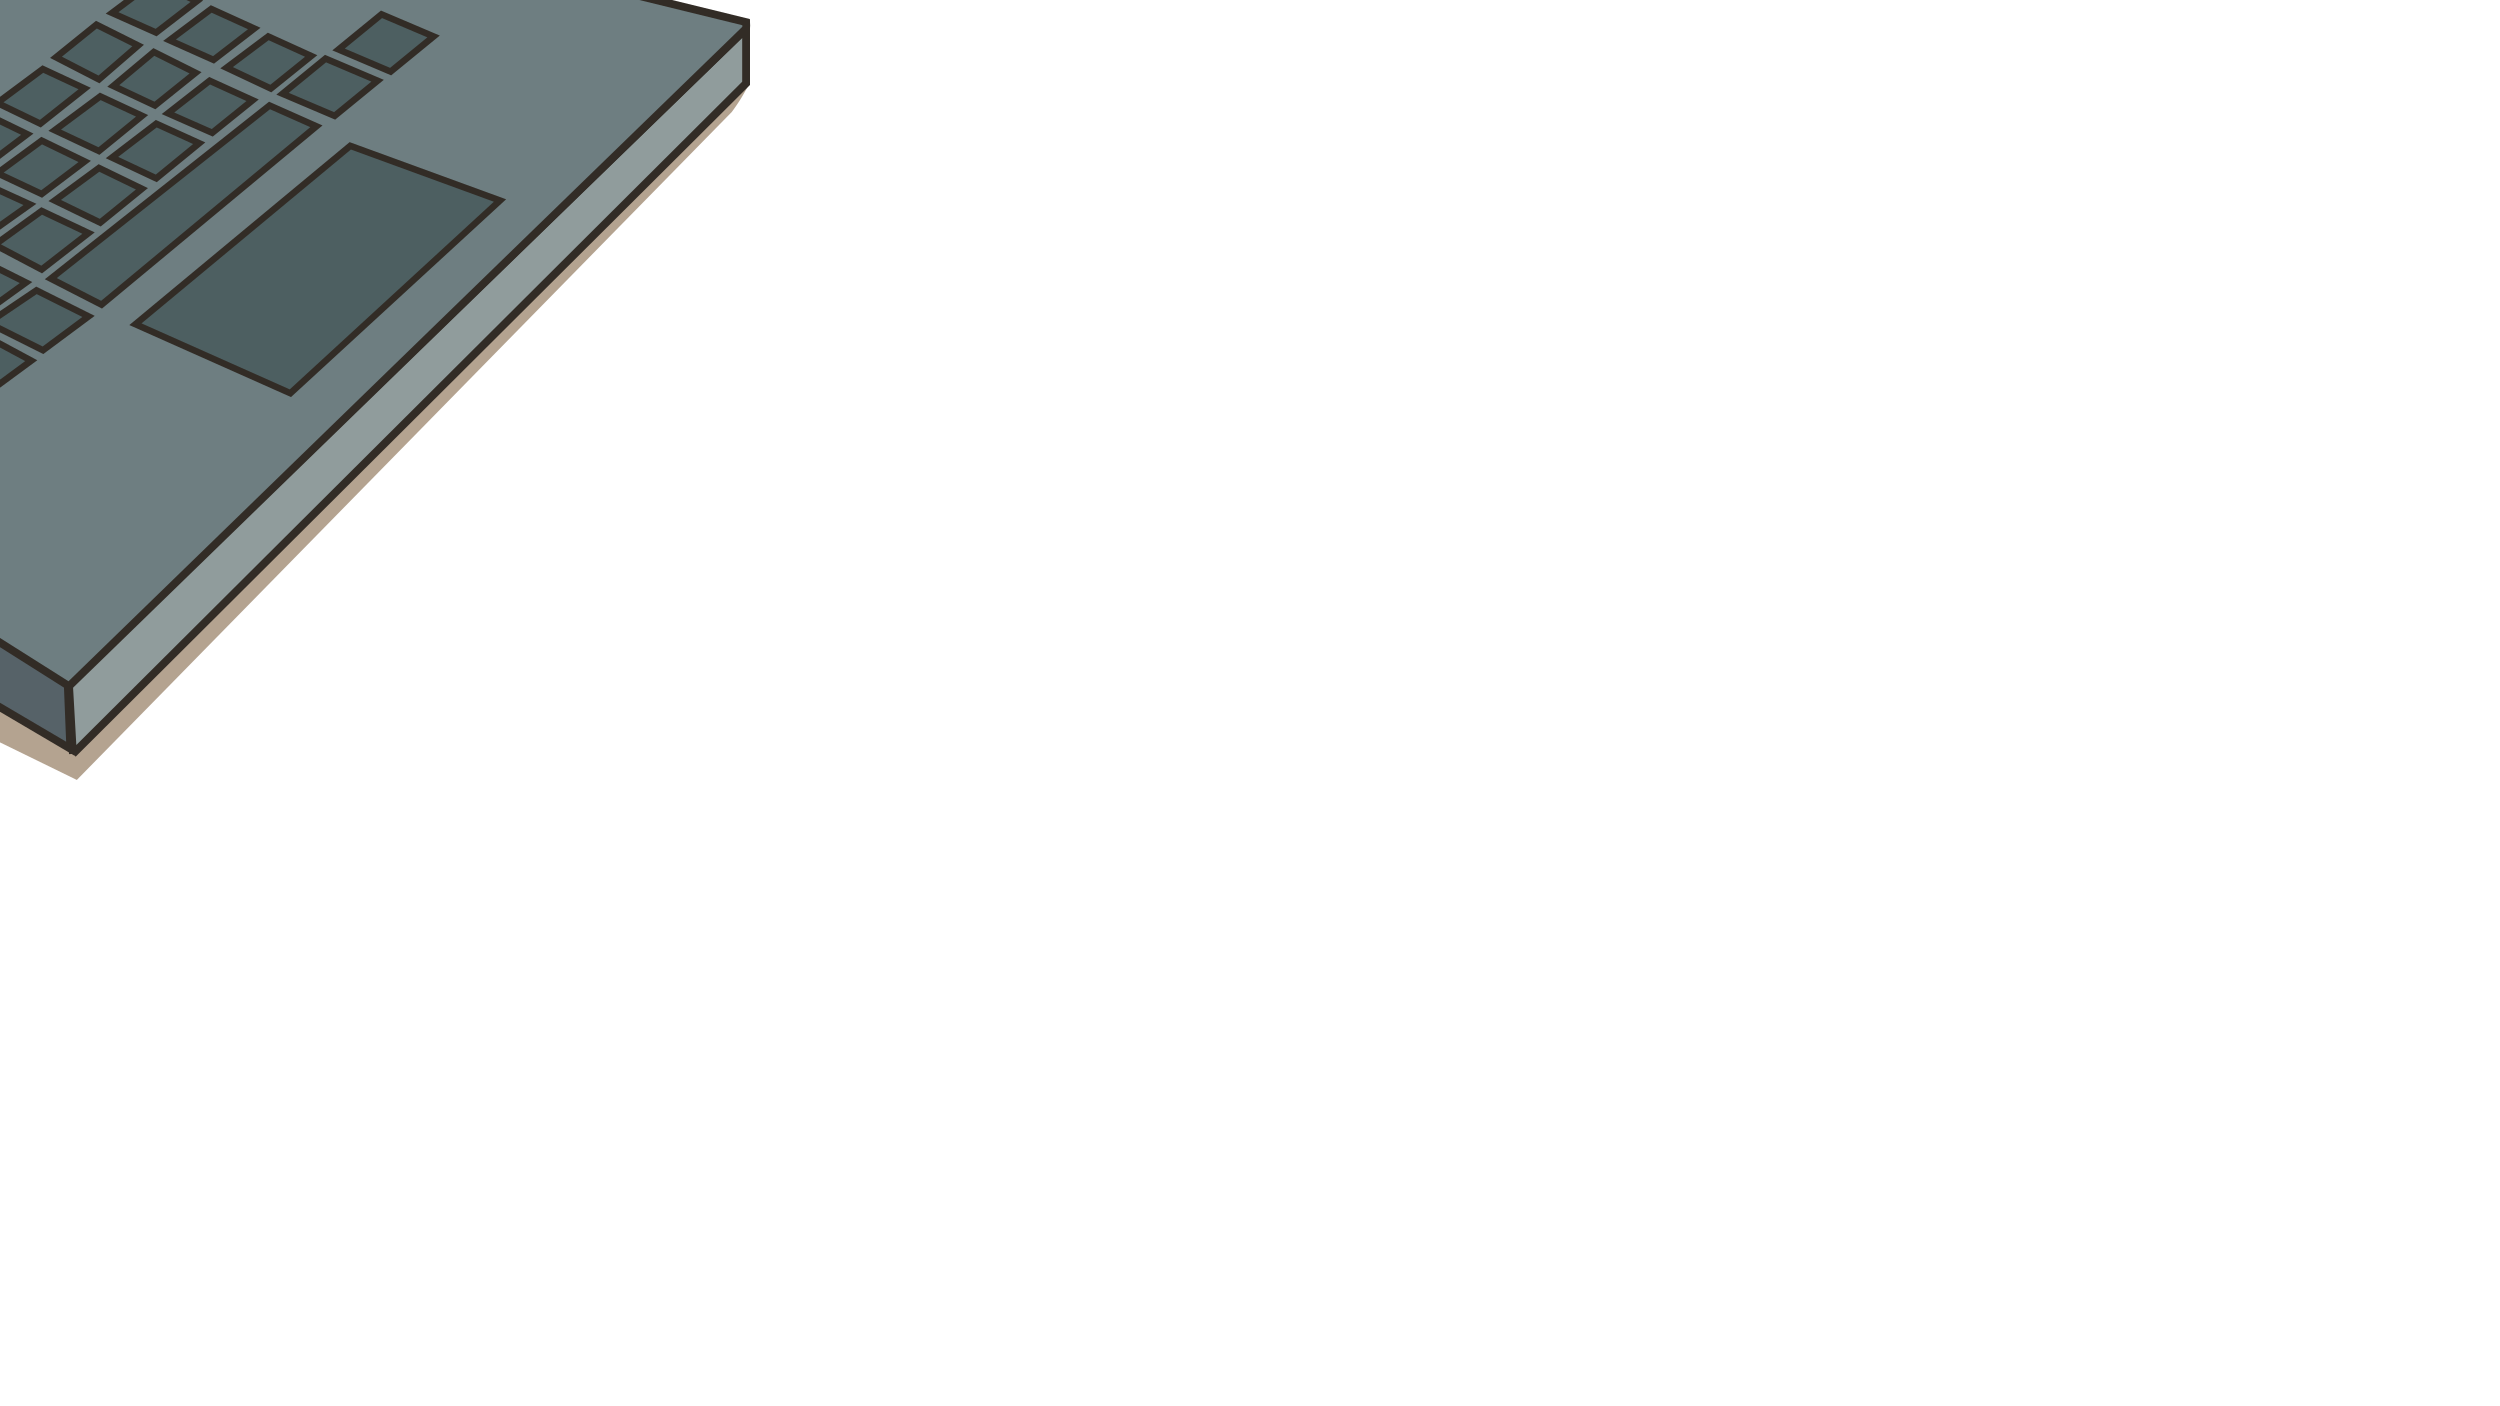 <svg id="Folder_9" data-name="Folder 9" xmlns="http://www.w3.org/2000/svg" width="1920" height="1080" viewBox="0 0 1920 1080">
  <defs>
    <style>
      .cls-1, .cls-2 {
        fill: #b4a390;
      }

      .cls-1, .cls-2, .cls-3, .cls-4, .cls-5, .cls-6 {
        fill-rule: evenodd;
      }

      .cls-1 {
        mix-blend-mode: multiply;
      }

      .cls-3 {
        fill: #909c9c;
      }

      .cls-3, .cls-4, .cls-5, .cls-6 {
        stroke: #322c26;
      }

      .cls-3, .cls-4, .cls-5 {
        stroke-width: 6px;
      }

      .cls-4 {
        fill: #566268;
      }

      .cls-5 {
        fill: #6e7e81;
      }

      .cls-6 {
        fill: #4d5f61;
        stroke-width: 5px;
      }
    </style>
  </defs>
  <g id="main_menu_Copy_2" data-name="main menu Copy 2">
    <g id="lapyop">
      <path class="cls-1" d="M575,65a141.546,141.546,0,0,1-13,21L59,599l-90-44L119,243Z"/>
      <path class="cls-2" d="M564,560"/>
      <path class="cls-3" d="M56,579l-3-53L573,22V64L56,579"/>
      <path class="cls-4" d="M-19,480l71,45,2,50-73-43V480Z"/>
      <path class="cls-5" d="M53,527l-87-55,8-492L381-30,573,17s0.219,4.73.118,4.828C549.879,44.236,53,527,53,527Z"/>
      <g>
        <path class="cls-6" d="M104,249l119,53L384,154,269,112Z"/>
        <path id="Shape_23_copy_9" data-name="Shape 23 copy 9" class="cls-6" d="M39,214l39,20L243,97,207,81Zm-11,9,40,20L33,269-9,248Zm-43,33,39,21-34,25-42-21ZM293,11l40,17L300,55,260,38ZM250,45l40,17L257,89,217,72ZM-16,199l36,18-36,26-36-17Zm48-37,36,17L32,207-4,188Zm44-33,33,16L77,171,42,154Zm44-34,33,15-33,27L86,121Zm41-33,33,15-31,25L129,87Zm45-34,33,15L208,68,174,52ZM-12.049,141.011L23,157l-38,27-33.105-16.964ZM32.02,107.978l33.052,16.016L32,149-2.033,133ZM77,74l32.14,14.959L76,116,42,100Zm41.154-34.089L150.2,55.926,119,81,87,66ZM162.222,6.878l33.052,15.015L164,46,130.172,30.9Zm-218.391,113.2,35.053,16-38,27.014L-92.229,146.12Zm44.074-33.05,33.055,16.024-33.075,25.019-34.038-16.005Zm44.986-34L65.035,68,31,95-2.113,79.049ZM74.05,18.929L106.1,34.953,76,61,43,44Zm44.074-33.05L151.18,0.9,119.9,25.022,86.07,9.915Z"/>
      </g>
    </g>
  </g>
</svg>
